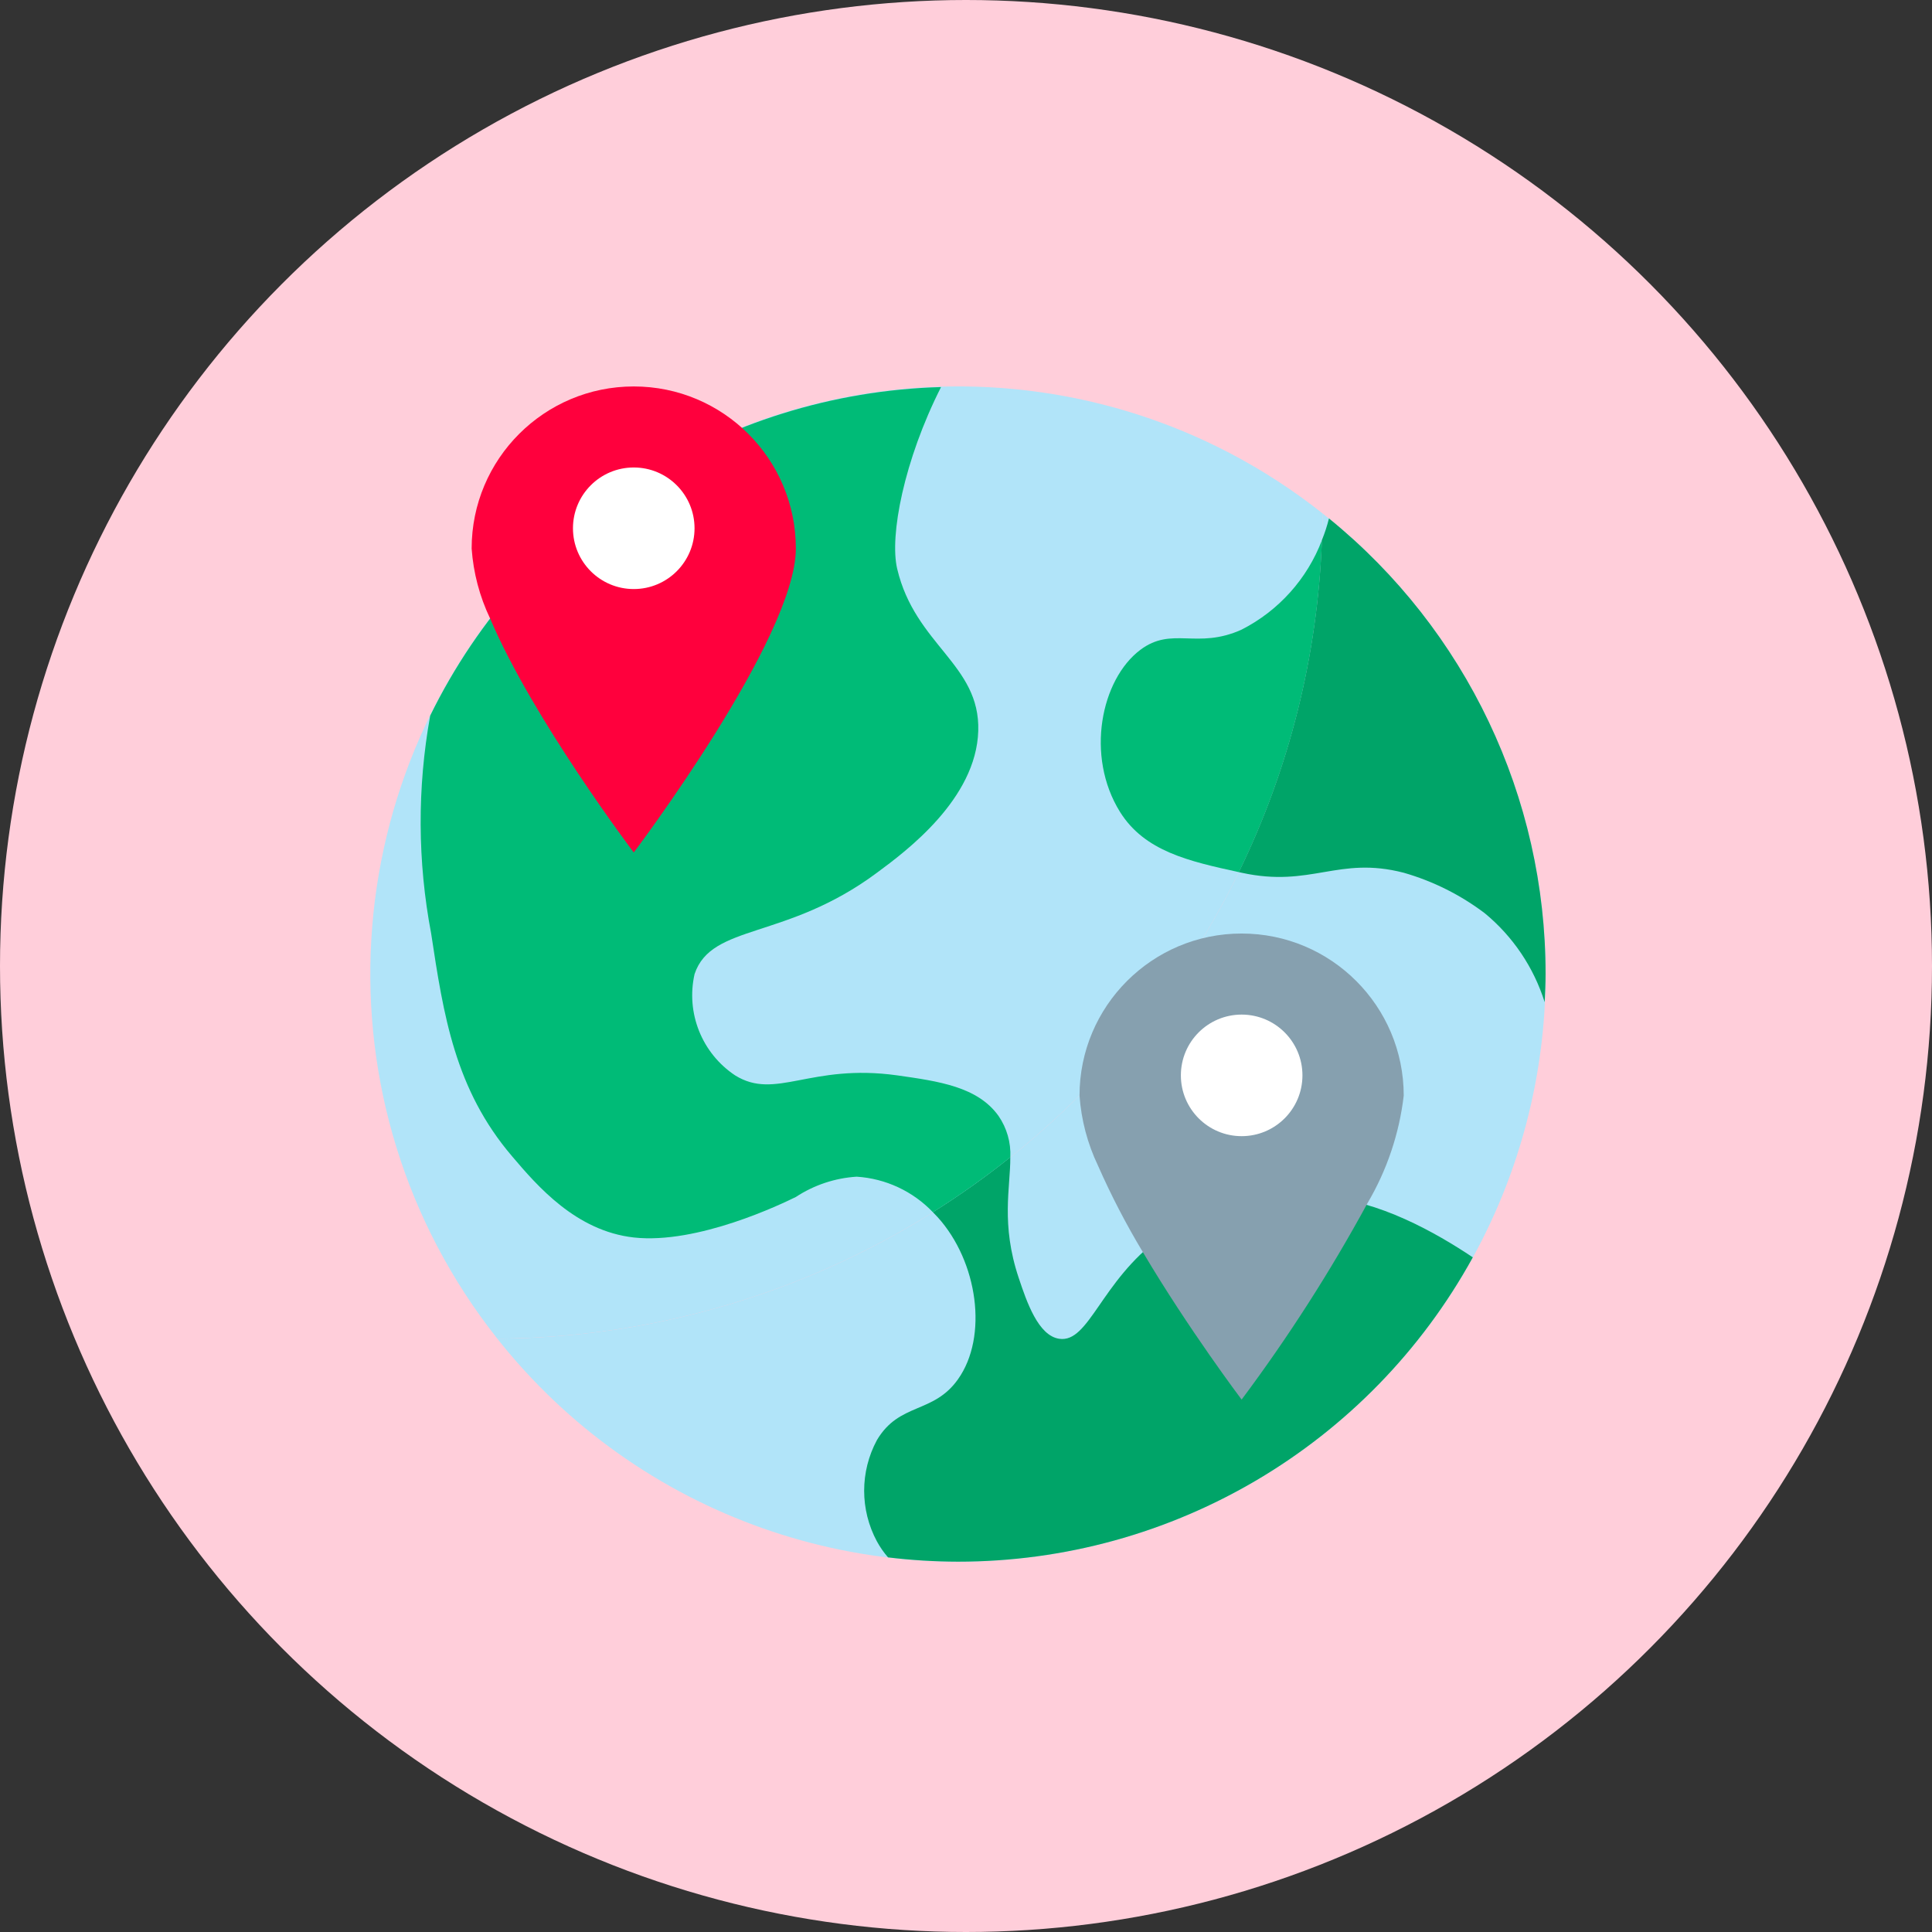 <svg width="120" height="120" viewBox="0 0 120 120" fill="none" xmlns="http://www.w3.org/2000/svg">
<rect x="0" y="0" width="120" height="120" fill="#333333" stroke="none"/>
<circle cx="60" cy="60" r="60" fill="#FFCEDA"/>
<g clip-path="url(#clip0)">
<path d="M82.146 31.889C81.98 60.129 59.129 82.98 30.889 83.146C39.606 94.168 53.877 99.204 67.581 96.096C81.286 92.987 91.987 82.286 95.096 68.581C98.204 54.877 93.168 40.606 82.146 31.889Z" fill="#B1E4F9"/>
<path d="M82.146 31.888C67.625 20.383 46.787 21.586 33.687 34.686C20.587 47.786 19.384 68.624 30.889 83.145C59.129 82.98 81.981 60.128 82.146 31.888Z" fill="#B1E4F9"/>
<path d="M77.12 39.106C74.338 40.364 72.803 38.88 70.827 40.364C68.385 42.202 67.404 46.959 69.568 50.433C71.1 52.88 73.847 53.493 76.949 54.171C80.088 47.731 81.845 40.707 82.109 33.548C81.194 35.956 79.415 37.937 77.12 39.106Z" fill="#00BB77"/>
<path d="M82.544 32.201C82.431 32.66 82.284 33.11 82.105 33.548C81.842 40.707 80.084 47.731 76.945 54.17L77.121 54.208C81.438 55.152 83.112 53.151 87.189 54.208C89.008 54.73 90.715 55.583 92.224 56.725C93.972 58.167 95.264 60.087 95.943 62.249C95.97 61.669 95.999 61.089 95.999 60.501C96.009 49.522 91.065 39.124 82.544 32.201Z" fill="#00A468"/>
<path d="M58.242 75.603C60.734 78.359 61.389 83.016 59.501 85.671C57.966 87.836 55.864 87.093 54.467 89.447C53.41 91.411 53.41 93.775 54.467 95.739C54.661 96.094 54.892 96.427 55.158 96.732C56.599 96.906 58.049 96.995 59.501 96.998C72.81 97.001 85.065 89.757 91.479 78.096C89.19 76.564 85.614 74.538 82.155 74.344C78.609 73.997 75.052 74.886 72.086 76.861C68.374 79.58 67.644 83.431 65.793 83.154C64.485 82.965 63.767 80.85 63.276 79.378C62.152 76.025 62.762 73.756 62.752 71.876C61.215 73.106 59.609 74.246 57.942 75.291C58.071 75.419 58.178 75.531 58.242 75.603Z" fill="#00A468"/>
<path d="M62.019 69.311C60.723 67.498 58.307 67.159 55.726 66.793C50.315 66.038 48.188 68.367 45.658 66.793C43.596 65.421 42.594 62.918 43.141 60.501C44.199 57.342 48.817 58.412 54.468 54.208C56.293 52.862 60.635 49.627 60.761 45.398C60.886 41.258 56.847 40.075 55.726 35.33C55.24 33.286 56.148 28.585 58.45 24.041C44.901 24.424 32.682 32.285 26.717 44.456V44.467C25.91 48.938 25.931 53.52 26.78 57.984C27.548 63.056 28.252 67.662 31.814 71.828C33.375 73.665 35.778 76.459 39.365 76.862C43.342 77.302 48.59 74.76 49.434 74.345C50.561 73.604 51.863 73.171 53.209 73.086C55.009 73.201 56.699 73.988 57.943 75.292C59.61 74.247 61.216 73.107 62.753 71.877C62.795 70.964 62.538 70.063 62.019 69.311Z" fill="#00BB77"/>
<path d="M49.432 34.071C49.432 39.634 39.363 52.95 39.363 52.95C39.363 52.95 33.084 44.643 30.44 38.413C29.79 37.05 29.401 35.578 29.295 34.071C29.295 28.511 33.803 24.003 39.363 24.003C44.924 24.003 49.432 28.511 49.432 34.071Z" fill="#FF003D"/>
<path d="M43.139 32.812C43.139 34.897 41.449 36.587 39.364 36.587C37.278 36.587 35.588 34.897 35.588 32.812C35.588 30.727 37.278 29.036 39.364 29.036C41.449 29.036 43.139 30.727 43.139 32.812Z" fill="white"/>
<path d="M87.188 68.052C86.911 70.412 86.144 72.688 84.935 74.735C82.625 78.982 80.014 83.057 77.119 86.93C77.119 86.93 73.822 82.563 70.99 77.78C69.946 76.046 69.013 74.246 68.196 72.394C67.546 71.031 67.157 69.558 67.051 68.052C67.051 62.492 71.559 57.983 77.119 57.983C82.68 57.983 87.188 62.492 87.188 68.052Z" fill="#86A0AF"/>
<path d="M80.897 66.793C80.897 68.878 79.206 70.569 77.121 70.569C75.036 70.569 73.346 68.878 73.346 66.793C73.346 64.708 75.036 63.018 77.121 63.018C79.206 63.018 80.897 64.708 80.897 66.793Z" fill="white"/>
</g>
<defs>
<clipPath id="clip0">
<rect x="23" y="24" width="73" height="73" fill="white"/>
</clipPath>
</defs>
</svg>
